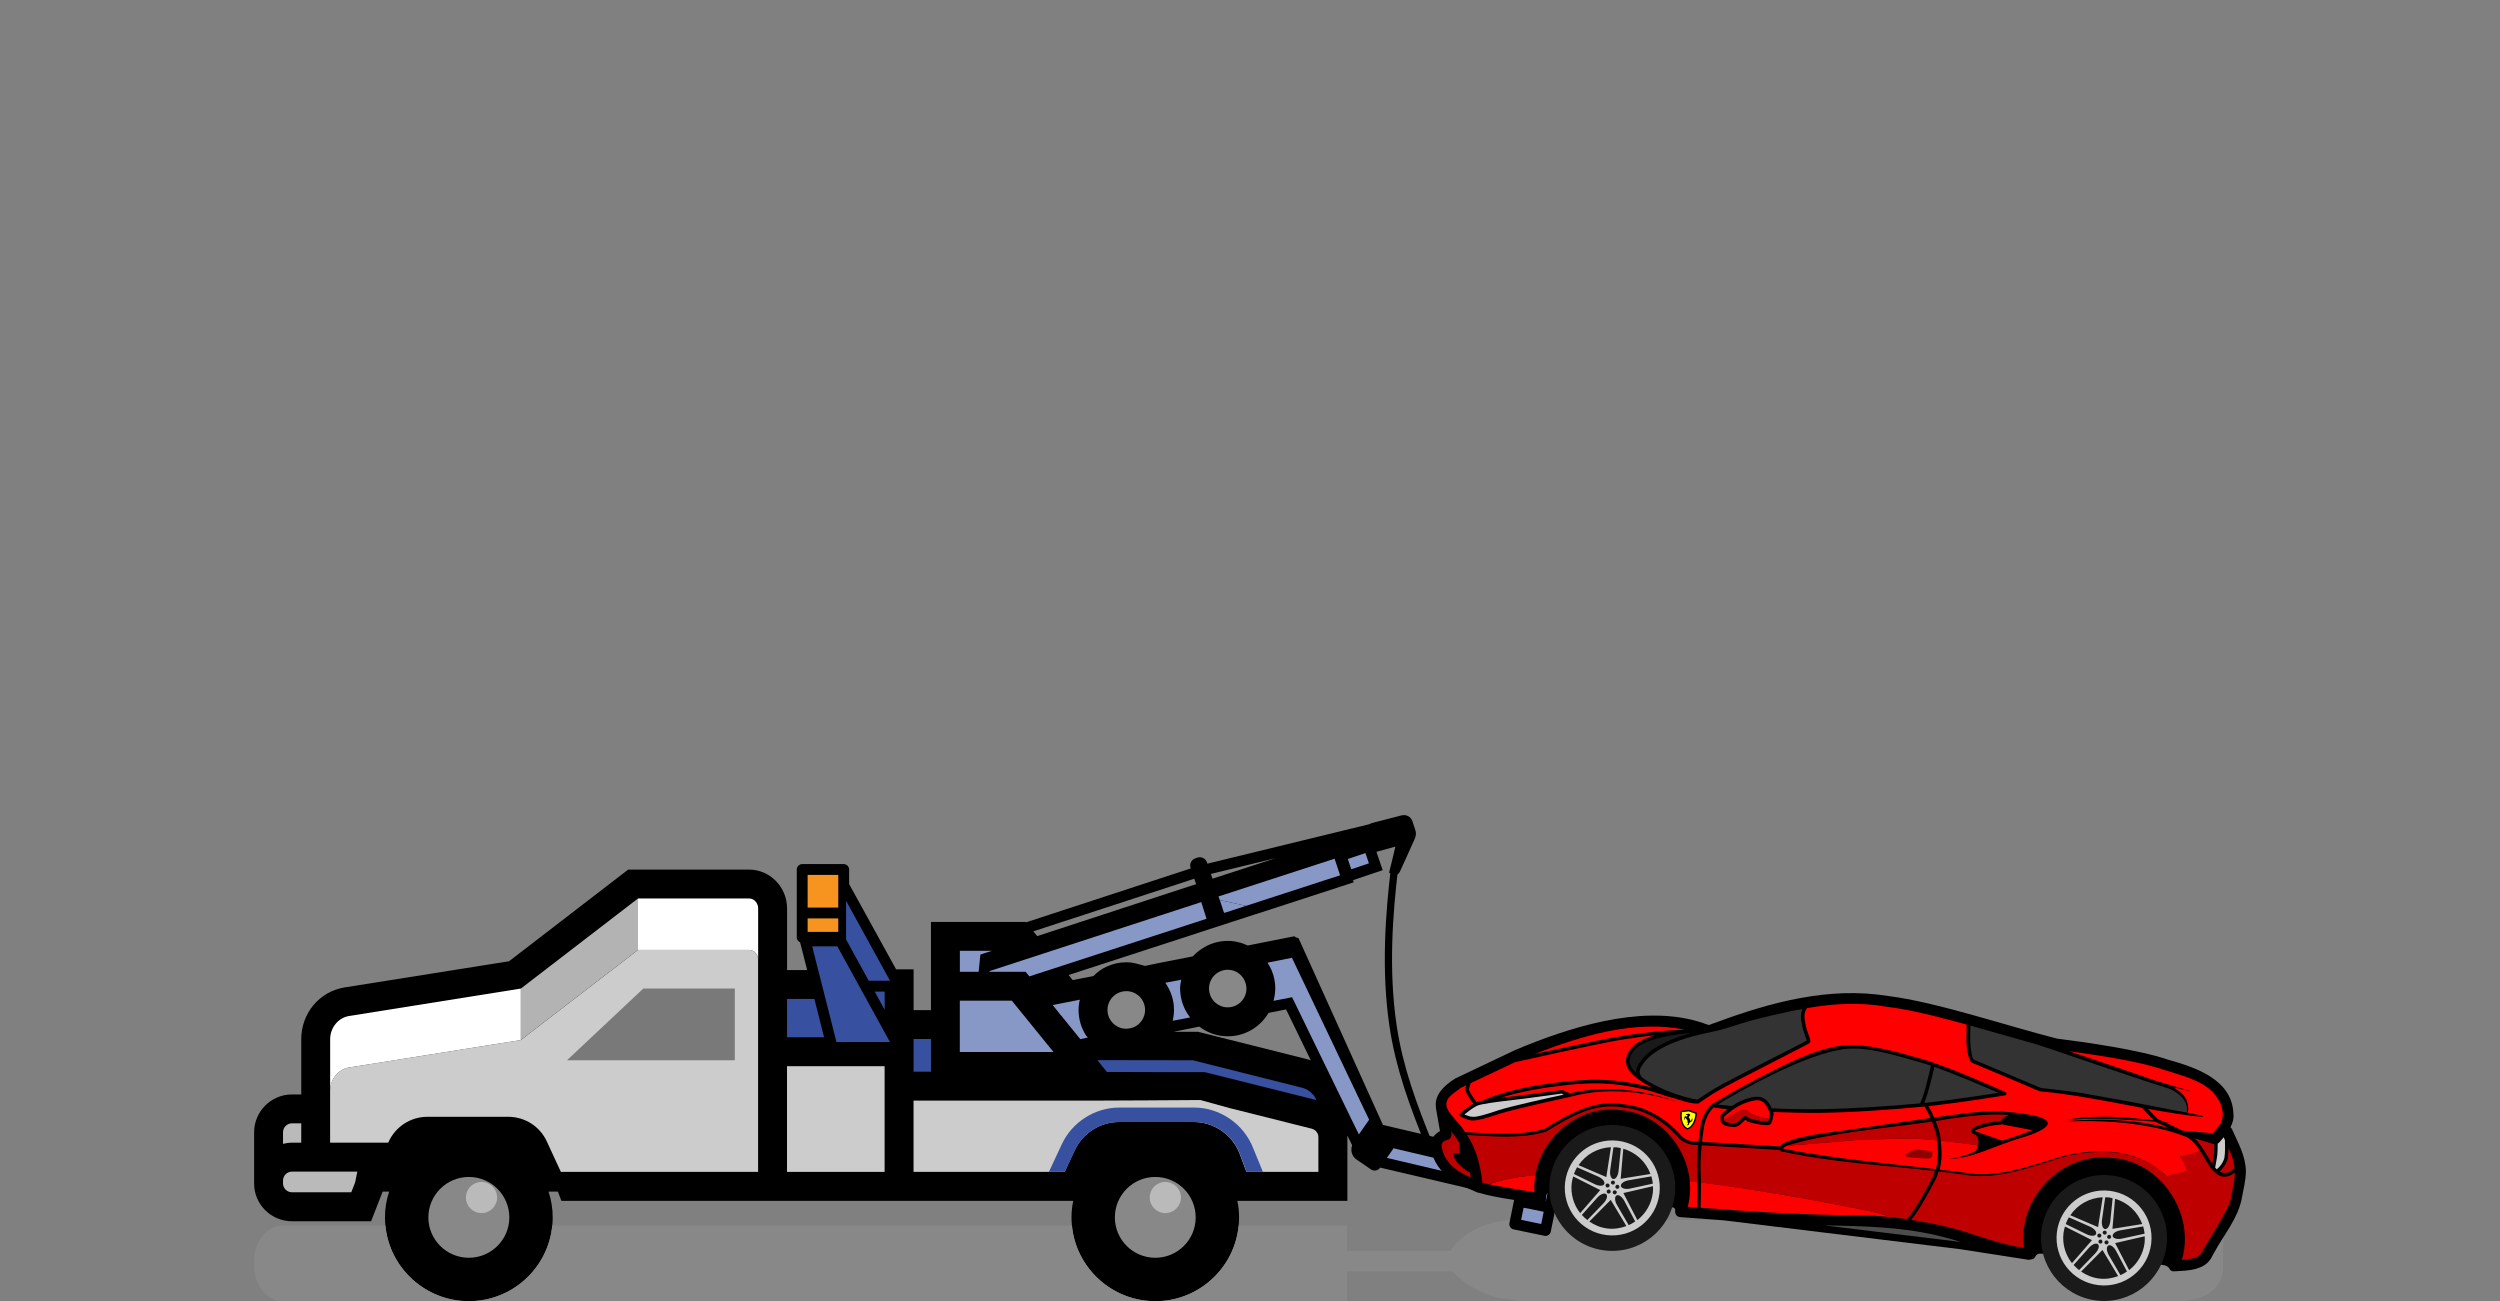 <?xml version="1.0" encoding="utf-8"?>
<!-- Generator: Adobe Illustrator 27.6.1, SVG Export Plug-In . SVG Version: 6.00 Build 0)  -->
<svg version="1.1" id="Layer_1" xmlns="http://www.w3.org/2000/svg" xmlns:xlink="http://www.w3.org/1999/xlink" x="0px" y="0px"
	 viewBox="0 0 172.9 90" style="enable-background:new 0 0 172.9 90;" xml:space="preserve">
<rect x="0" y="0" width="172.9" height="90" fill="#808080" stroke="none"/>
<style type="text/css">
	.st0{fill:#8797C6;}
	.st1{fill:#CCCCCC;}
	.st2{fill:#3751A0;}
	.st3{fill:#F79420;}
	.st4{fill:#FFFFFF;}
	.st5{fill:#B3B3B3;}
	.st6{fill:#797979;}
	.st7{fill:#888888;}
	.st8{fill:#BABABA;}
	.st9{fill:#1A1A1A;}
	.st10{fill:#FF0000;}
	.st11{fill:#BF0000;}
	.st12{fill:#4D4D4D;}
	.st13{fill:#333333;}
	.st14{fill:#8C0000;}
	.st15{fill:#FFFF00;}
</style>
<g>
	<g>
		<path d="M110.495,81.501c0.03-0.1,0.01-0.21-0.04-0.29
			c-0.06-0.09-0.15-0.15-0.24-0.17l-6.28-1.29l-8.29-1.95l-5.84-12.92
			c-0.11-0.02-0.21-0.06-0.29-0.13l-3.22,0.64
			c-0.21-0.1-0.43-0.18-0.66-0.23c-0.23-0.06-0.47-0.09-0.72-0.09
			c-0.67,0-1.29,0.2-1.8,0.55c-0.23,0.15-0.44,0.32-0.62,0.52
			l-2.29,0.45l-1.01,0.21l-0.65-0.17c-0.13-0.03-0.25-0.06-0.41-0.07
			c-0.08-0.01-0.16-0.01-0.24-0.01c-0.49,0-0.96,0.11-1.38,0.31
			c-0.34,0.15-0.63,0.38-0.89,0.64l-1.44,0.28l-0.28-0.35l5.69-1.85
			l2.65-0.86l1-0.33l3.45-1.12l0.94-0.3l5.99-1.95l-0.05-0.15
			l2.05-0.69l-0.43-1.27l1.31-0.36c-0.14,0.59-0.28,1.19-0.43,1.78
			c-0.02,0.06,0.27,0.14,0.31,0.15c0.3,0.08,0.4-0.11,0.5-0.35
			c0.1-0.22,0.2-0.44,0.3-0.65c0.2-0.45,0.4-0.89,0.6-1.34
			c0.02-0.06,0.05-0.12,0.08-0.18c0.07-0.17,0.08-0.37,0.02-0.55
			l-0.2-0.61c-0.1-0.32-0.43-0.49-0.75-0.41l-2.09,0.54
			c-0.05,0.02-0.09,0.05-0.14,0.07l-11.2,2.73l-0.03-0.09
			c-0.09-0.27-0.39-0.42-0.67-0.33l-0.13,0.05
			c-0.28,0.09-0.43,0.39-0.33,0.67l0.01,0.03l-0.58,0.19l-10.82,3.54
			l-0.02-0.03h-6.55v6.1h-1.2v-2.82h-1.21l-3.25-5.9v-1
			c0-0.21-0.17-0.38-0.37-0.38h-2.87c-0.21,0-0.38,0.17-0.38,0.38v4.69
			c0,0.15,0.1,0.28,0.23,0.34l0.49,1.92h-1.39v-4.26
			c0-1.48-1.18-2.69-2.63-2.69h-8.36l-8.24,6.34l-11.38,1.81
			c-1.73,0.28-2.99,1.78-2.99,3.58v3.82h-0.64
			c-1.45,0-2.62,1.18-2.62,2.62v3.54c0,1.44,1.17,2.61,2.62,2.61h5.47
			l0.8-2.05h0.45c-0.19,0.56-0.29,1.17-0.29,1.79
			c0,0.19,0.01,0.38,0.03,0.56c0.28,2.93,2.76,5.23,5.77,5.23
			s5.49-2.3,5.77-5.23c0.02-0.18,0.03-0.37,0.03-0.56
			c0-0.62-0.1-1.23-0.29-1.79h0.65l0.24,0.64H74.225
			c-0.08,0.37-0.12,0.76-0.12,1.15c0,0.19,0.01,0.38,0.03,0.56
			c0.28,2.93,2.76,5.23,5.77,5.23c3,0,5.48-2.3,5.76-5.23
			c0.02-0.18,0.03-0.37,0.03-0.56c0-0.39-0.04-0.78-0.12-1.15h7.61
			V78.531l0.33,0.68c-0.13,0.36-0.02,0.76,0.3,0.98l0.99,0.68
			c0.21,0.15,0.5,0.1,0.65-0.12l8.21,1.93l6.1,1.06
			c0.02,0,0.04,0.01,0.06,0.01c0.17,0,0.32-0.12,0.36-0.29l0.31-1.3
			C110.525,82.061,110.495,81.501,110.495,81.501z M88.225,59.351l-4.37,1.42
			l-0.11-0.33L88.225,59.351z M71.495,64.451l-0.03-0.04l10.56-3.45
			l0.57-0.19l0.13,0.38l-0.56,0.18h-0.01l-10.42,3.41L71.495,64.451z
			 M90.505,73.281l-7.64-1.92h-1.71l1.79-0.36
			c0.55,0.42,1.23,0.67,1.97,0.67c1.05,0,1.99-0.5,2.58-1.27
			c0.09-0.11,0.16-0.23,0.24-0.35l1.21-0.24l1.71,3.52
			C90.605,73.311,90.555,73.291,90.505,73.281z"/>
		<polygon class="st0" points="109.685,82.361 109.545,82.941 103.815,81.941 95.915,80.081 
			96.355,79.451 96.355,79.411 103.775,81.161 		"/>
		<g>
			<path class="st0" d="M84.54,62.798l0.12,0.34l0.58-0.18L84.54,62.798z
				 M84.54,62.798l0.12,0.34l0.58-0.18L84.54,62.798z M84.36,62.248
				l0.3,0.89l1.52-0.49L84.36,62.248z"/>
			<path class="st1" d="M52.43,66.388V81.048H38.79l-0.97-2.1
				c-0.47-1.04-1.52-1.71-2.66-1.71h-5.61c-1.17,0-2.24,0.71-2.7,1.79
				h-4.02v-3.6c0-0.79,0.56-1.48,1.3-1.6l11.89-1.9l8.1-6.23h7.68
				C52.15,65.698,52.43,66.008,52.43,66.388z"/>
			<rect x="54.43" y="73.738" class="st1" width="6.75" height="7.31"/>
			<path class="st1" d="M91.18,78.648v2.4h-4.98l-0.47-1.26
				c-0.5-1.31-1.77-2.19-3.18-2.19h-5.15c-1.32,0-2.52,0.77-3.08,1.97
				l-0.69,1.48H63.18v-4.93h12.59c0.01,0.01,7.25-0.04,7.25-0.04l2.03,0.56
				l5.66,1.42c0.16,0.04,0.29,0.13,0.37,0.26
				c0.03,0.04,0.05,0.08,0.07,0.13
				C91.17,78.508,91.18,78.578,91.18,78.648z"/>
			<path class="st0" d="M94.69,77.438l-0.71,1.02l-0.55-1.12l-0.06-0.13
				l-4.01-8.24l-1.28,0.25c0.06-0.23,0.1-0.46,0.11-0.71
				c0.01-0.05,0.01-0.09,0.01-0.14c0-0.21-0.02-0.42-0.06-0.62
				c-0.08-0.43-0.25-0.82-0.48-1.17l1.69-0.34l4.94,10.37L94.69,77.438z"/>
			<polygon class="st0" points="92.68,60.538 91.62,60.878 86.18,62.648 84.36,62.248 
				84.27,61.998 92.3,59.388 92.44,59.808 			"/>
			<polygon class="st0" points="83.08,62.388 83.444,63.542 71.19,67.528 71.07,67.378 
				70.93,67.208 68.44,67.208 68.44,67.158 82.59,62.548 			"/>
			<polygon class="st2" points="61.55,72.068 57.85,72.068 56.17,65.448 57.91,65.448 			"/>
			<polygon class="st0" points="72.86,72.758 66.38,72.758 66.38,69.208 69.98,69.208 			"/>
			<path class="st3" d="M57.975,63.518v0.93h-2.12v-0.93H57.975z M55.855,60.508v2.26
				h2.12v-2.26H55.855z"/>
			<path class="st4" d="M24.134,70.268l11.89-1.9v3.56L24.134,73.828
				c-0.74,0.12-1.3,0.81-1.3,1.6V71.868
				C22.834,71.078,23.394,70.388,24.134,70.268z M51.804,62.138h-7.68v3.56h7.68
				c0.35,0,0.63,0.31,0.63,0.69v-3.56
				C52.434,62.448,52.154,62.138,51.804,62.138z"/>
			<polygon class="st5" points="44.124,62.138 44.124,65.698 36.024,71.928 36.024,68.368 			"/>
			<polygon class="st6" points="39.215,73.326 44.493,68.366 50.819,68.366 50.819,73.326 			"/>
			<path class="st7" d="M26.655,84.758h-7.09c-1.1,0-1.99,1.09-1.99,2.44v0.34
				c0,1.35,0.89,2.45,1.99,2.45h12.86
				C29.415,89.988,26.934,87.688,26.655,84.758z M79.905,89.988H32.424
				c3.01,0,5.49-2.3,5.77-5.23h35.94
				C74.415,87.688,76.894,89.988,79.905,89.988z M79.194,69.848
				c0,0.54-0.33,1-0.79,1.2c-0.02,0-0.03,0.01-0.04,0.01
				c-0.13,0.05-0.26,0.08-0.41,0.08c-0.02,0.01-0.04,0.01-0.06,0.01
				c-0.01,0-0.01,0-0.02,0c-0.71-0.01-1.28-0.59-1.28-1.3
				c0-0.72,0.58-1.3,1.3-1.3C78.614,68.548,79.194,69.128,79.194,69.848z
				 M86.204,68.368c0,0.72-0.58,1.3-1.29,1.3
				c-0.65,0-1.19-0.47-1.28-1.1c-0.01-0.06-0.02-0.13-0.02-0.2
				c0-0.36,0.15-0.69,0.38-0.92c0.23-0.23,0.56-0.38,0.92-0.38
				c0.58,0,1.08,0.39,1.23,0.93c0.02,0.03,0.03,0.07,0.03,0.11
				C86.194,68.188,86.204,68.278,86.204,68.368z M82.694,84.198
				c0,1.54-1.25,2.79-2.79,2.79c-1.55,0-2.8-1.25-2.8-2.79
				c0-1.55,1.25-2.8,2.8-2.8C81.444,81.398,82.694,82.648,82.694,84.198z
				 M35.225,84.198c0,1.54-1.26,2.79-2.8,2.79c-1.54,0-2.8-1.25-2.8-2.79
				c0-1.55,1.26-2.8,2.8-2.8C33.964,81.398,35.225,82.648,35.225,84.198z"/>
			<path class="st7" d="M153.526,88.612c0.294-0.56,0.219-1.243,0.206-1.852
				c-0.01-0.484,0.215-2.153-0.153-2.379c-0.057-0.035-0.195,0.014-0.26-0
				c-0.268-0.056-0.61,0-0.884,0c-1.018,0-2.037,0-3.055,0c-3.306,0-6.612,0-9.919,0
				c-4.149,0-8.297,0-12.446,0c-3.97,0-7.941,0-11.911,0c-2.772,0-5.544,0-8.316,0
				c-0.681,0-1.362,0-2.043,0c-0.55,0-1.11,0.07-1.65,0.22
				c-0.44,0.12-0.86,0.29-1.25,0.52c-0.53,0.3-1.2,0.8-1.53,1.39
				h-7.16v-1.75h-7.49c-0.28,2.93-2.76,5.23-5.76,5.23h13.25v-2.06h7.31
				c0.8,0.9,1.92,1.46,3.07,1.81c0.58,0.08,1.14,0.17,1.71,0.25
				c1.499,0,2.997,0,4.496,0c3.606,0,7.211,0,10.817,0c4.383,0,8.766,0,13.149,0
				c3.831,0,7.661,0,11.492,0c1.293,0,2.586,0,3.878,0
				c1.522,0,3.557,0.205,4.427-1.338C153.511,88.639,153.519,88.626,153.526,88.612z"
				/>
			<path class="st8" d="M20.834,77.688v1.34H20.194c-0.21,0-0.42,0.03-0.62,0.08
				v-0.8c0-0.34,0.28-0.62,0.62-0.62H20.834z M20.194,81.028
				c-0.34,0-0.62,0.28-0.62,0.62v0.2c0,0.34,0.28,0.61,0.62,0.61
				h4.1l0.27-0.69l0.15-0.74H20.194z M33.301,81.743
				c-0.594,0-1.079,0.482-1.079,1.079c0,0.594,0.486,1.076,1.079,1.076
				c0.594,0,1.079-0.482,1.079-1.076C34.38,82.225,33.894,81.743,33.301,81.743z
				 M80.594,81.743c-0.594,0-1.079,0.482-1.079,1.079
				c0,0.594,0.486,1.076,1.079,1.076c0.594,0,1.079-0.482,1.079-1.076
				C81.674,82.225,81.188,81.743,80.594,81.743z"/>
			<polygon class="st2" points="61.184,68.578 61.184,69.838 60.494,68.578 			"/>
			<polygon class="st2" points="56.324,69.088 54.434,69.088 54.434,71.738 56.994,71.738 			"/>
			<polygon class="st2" points="58.514,62.298 58.514,64.978 60.084,67.828 61.554,67.828 			"/>
			<path class="st2" d="M76.554,74.138h0.57c0,0,0,0,0.01,0l3.04,0.01h3.14l7.72,1.93
				c-0.04-0.11-0.09-0.21-0.17-0.32l-0.11-0.11
				c-0.18-0.2-0.41-0.34-0.69-0.42l-0.06-0.01l-7.51-1.89l-6.6-0.01
				L76.554,74.138z"/>
			<polygon class="st0" points="94.674,59.708 94.434,58.998 93.215,59.408 93.454,60.118 			"/>
			<path class="st0" d="M80.595,67.968c0.37,0.54,0.6,1.18,0.6,1.88
				c0,0.21-0.02,0.41-0.06,0.6c0,0.02,0,0.03-0.01,0.04
				c0,0.03,0,0.05-0.01,0.07c0,0.02-0.01,0.03-0.01,0.04l1.2-0.23
				c-0.3-0.4-0.52-0.85-0.62-1.36c-0.01-0.02-0.02-0.05-0.02-0.08
				c-0.02-0.11-0.03-0.22-0.04-0.33c-0.01-0.08-0.01-0.15-0.01-0.23
				c0-0.21,0.04-0.41,0.08-0.61L80.595,67.968z"/>
			<path class="st0" d="M72.804,69.508l0.51,0.64l0.21,0.25l1.19,1.47l0.52-0.11
				c-0.02-0.04-0.06-0.07-0.09-0.11h-0.01
				c-0.34-0.51-0.54-1.13-0.54-1.8c0-0.24,0.03-0.48,0.09-0.71
				L72.804,69.508z"/>
			<polygon class="st0" points="67.804,66.018 68.595,65.758 66.384,65.758 66.384,67.208 
				67.684,67.208 			"/>
			<rect x="63.184" y="71.858" class="st2" width="1.2" height="2.26"/>
		</g>
		<path d="M107.912,81.956l-0.34,1.64l-0.32,1.58
			c-0.03,0.17-0.19,0.3-0.37,0.3c-0.02,0-0.05-0.01-0.07-0.01
			l-2.13-0.44c-0.2-0.04-0.33-0.24-0.29-0.44l0.32-1.58l0.34-1.64
			c0.04-0.2,0.23-0.34,0.44-0.29l2.13,0.43
			C107.822,81.556,107.952,81.746,107.912,81.956z"/>
		<polygon class="st0" points="107.102,82.166 106.912,83.076 106.402,82.966 105.522,82.786 
			105.712,81.886 		"/>
		<polygon class="st0" points="106.762,83.806 106.592,84.656 105.202,84.366 105.372,83.526 
			105.892,83.626 		"/>
	</g>
	<g>
		<g>
			<path d="M138.436,77.754l0.03,0.004c0.011-0.009,0.022-0.017,0.035-0.036
				C138.488,77.74,138.457,77.747,138.436,77.754z M138.436,77.754l0.03,0.004
				c0.011-0.009,0.022-0.017,0.035-0.036
				C138.488,77.74,138.457,77.747,138.436,77.754z M138.436,77.754l0.03,0.004
				c0.011-0.009,0.022-0.017,0.035-0.036
				C138.488,77.74,138.457,77.747,138.436,77.754z M138.436,77.754l0.03,0.004
				c0.011-0.009,0.022-0.017,0.035-0.036
				C138.488,77.74,138.457,77.747,138.436,77.754z"/>
			<path d="M138.501,77.722c-0.012,0.019-0.023,0.027-0.035,0.036l-0.03-0.004
				C138.457,77.747,138.488,77.74,138.501,77.722z"/>
			<path d="M155.326,81.022c-0.016-1.11-0.547-1.97-0.963-2.937
				c-0.025-0.043-0.06-0.088-0.106-0.124c0.155-0.283,0.245-0.605,0.205-0.942
				c-0.085-2.368-2.624-3.199-4.523-3.732c-2.07-0.704-5.706-1.206-7.661-1.453
				c-3.323-0.836-8.394-2.55-11.71-2.952c-4.06-0.664-8.141,0.433-11.929,1.847
				c0,0-0.462,0.155-0.463,0.165c-0.327-0.13-0.657-0.231-0.998-0.323
				c-3.906-1.018-8.65,0.472-12.397,2.052l-4.137,1.966
				c-0.894,0.556-1.436,1.206-1.337,1.973c-0.002,0.02-0.005,0.04,0.002,0.071
				l0.28,1.595c-0.376,0.196-0.726,0.587-0.629,1.203
				c0.138,0.853,0.65,1.62,1.414,2.126c0.69,0.456,1.755,0.898,1.803,0.914
				c0.029,0.013,0.058,0.017,0.118,0.024c1.195,0.367,3.094,0.567,4.208,0.772
				c0.125,0.023,0.252-0.02,0.337-0.114c0.111-0.123,0.071-0.237,0.086-0.382
				c0.008-0.081,0.029-0.165,0.082-0.227c0.108-0.125,0.34-0.05,0.489-0.032
				c0.177,0.021,0.353,0.043,0.53,0.064c0.466,0.057,0.931,0.113,1.397,0.17
				c0.554,0.067,1.107,0.134,1.661,0.202c0.568,0.069,1.135,0.138,1.703,0.207
				c0.507,0.062,1.015,0.123,1.522,0.185c0.373,0.045,0.746,0.091,1.119,0.136
				c0.129,0.016,0.363-0.008,0.415,0.145c0.023,0.066,0.005,0.138,0.013,0.206
				c0.007,0.063,0.019,0.121,0.053,0.177c0.064,0.106,0.172,0.161,0.293,0.17
				c1.009,0.072,2.016,0.154,3.015,0.225l16.349,1.994c0,0,4.736,0.736,4.746,0.737
				c0.05,0.006,0.093-0.019,0.135-0.034c0.021-0.008,0.05,0.006,0.081-0
				c0.185-0.038,0.202-0.177,0.31-0.294c0.02-0.022,0.041-0.045,0.067-0.06
				c0.139-0.086,0.399-0.022,0.557-0.007c0.182,0.017,0.365,0.034,0.547,0.05
				c0.476,0.044,0.951,0.088,1.427,0.131c0.562,0.052,1.123,0.103,1.685,0.155
				c0.573,0.053,1.147,0.106,1.72,0.158c0.511,0.047,1.021,0.094,1.532,0.141
				c0.374,0.034,0.747,0.069,1.121,0.103c0.174,0.016,0.363,0.058,0.489,0.188
				c0.058,0.06,0.064,0.136,0.133,0.189c0.072,0.056,0.163,0.082,0.253,0.076
				c0.883-0.054,2.141-0.042,2.612-1.023l0.168-0.302
				c0.638-1.192,1.621-2.322,1.891-3.709
				C155.143,82.279,155.313,81.706,155.326,81.022z M138.466,77.758l-0.03-0.004
				c0.021-0.007,0.052-0.014,0.064-0.032
				C138.488,77.74,138.477,77.749,138.466,77.758z"/>
			<path class="st9" d="M115.829,82.677c-0.29,2.392-2.461,4.093-4.853,3.803
				c-2.382-0.289-4.083-2.46-3.793-4.852c0.289-2.383,2.46-4.084,4.842-3.794
				C114.417,78.124,116.118,80.295,115.829,82.677z"/>
			<path class="st9" d="M149.839,86.139c-0.29,2.392-2.461,4.093-4.844,3.804
				c-2.392-0.29-4.093-2.461-3.803-4.853c0.289-2.382,2.46-4.083,4.852-3.793
				C148.427,81.586,150.128,83.756,149.839,86.139z"/>
			<path class="st10" d="M138.433,77.758c-0.015,0.005-0.025,0.02-0.041,0.022
				c-0.01-0.001-0.838,0.019-1.665,0.352c-0.137,0.054-0.152,0.092-0.152,0.092
				l1.846,0.647c0.02,0.002,0.029,0.013,0.037,0.025
				c0.644-0.22,1.439-0.458,2.104-0.731L138.433,77.758z"/>
			<path class="st1" d="M108.153,75.702c-1.014,0.219-3.685,0.812-4.523,1.083
				c-1.039,0.347-1.415,0.453-1.747,0.453c-0.212,0.005-0.452-0.095-0.605-0.164
				c0.202-0.167,0.579-0.454,0.857-0.591c0.28-0.147,1.547-0.296,2.559-0.415
				c0.419-0.05,0.807-0.093,1.105-0.138c0.963-0.135,2.007-0.27,2.202-0.297
				L108.153,75.702z"/>
			<path class="st11" d="M133.824,80.982c-0.05,0.165-0.11,0.329-0.192,0.501
				c-0.998,1.914-1.506,2.618-1.775,2.837c-0.287-0.045-0.575-0.08-0.862-0.115
				l-0.01-0.001c-0.71-0.207-1.403-0.392-2.072-0.523
				c-4.475-0.896-8.188-1.507-11.273-1.902c0-0.252-0.012-0.485-0.021-0.657
				c-0.03-0.417-0-1.159,0.071-1.915c1.15,0.069,4.919,0.305,5.419,0.335
				c0.008,0.021,0.014,0.052,0.031,0.074
				C126.563,80.383,130.275,80.592,133.824,80.982z"/>
			<path class="st10" d="M130.985,84.204c-0.834-0.101-1.673-0.163-2.52-0.155
				c-3.644-0.019-7.233-0.243-10.856-0.521c0.016-0.381,0.037-1.134,0.031-1.749
				c3.085,0.394,6.798,1.006,11.273,1.902
				C129.582,83.812,130.275,83.997,130.985,84.204z"/>
			<path class="st12" d="M135.605,85.893l-9.431-1.144c2.785,0.046,5.548,0.099,8.262,0.811
				C134.828,85.657,135.217,85.775,135.605,85.893z"/>
			<path class="st13" d="M138.206,75.581c-0.852,0.128-2.833,0.432-4.294,0.607
				c-0.255,0.029-0.531,0.056-0.827,0.091c0.285-0.691,0.602-2.052,0.695-2.494
				C135.335,74.336,137.365,75.207,138.206,75.581z"/>
			<path class="st10" d="M122.416,77.039c-0.024,0.118-0.06,0.245-0.072,0.344
				c-1.426-0.203-1.358-0.598-1.687-0.628c-0.269-0.023-1.046,0.488-1.409,0.736
				l-0.008-0.263c0.158-0.142,0.745-0.665,1.422-0.926
				c0.835-0.322,1.156-0.232,1.369,0.005
				C122.254,76.546,122.378,76.934,122.416,77.039z"/>
			<path class="st11" d="M122.344,77.383c-0.031,0.087-0.048,0.145-0.063,0.184
				c-0.145,0.033-0.748-0.061-1.167-0.182c-0.108-0.023-0.163-0.07-0.219-0.107
				c-0.183-0.153-0.301-0.097-0.519,0.128c-0.3,0.316-0.35,0.31-0.747,0.262
				c-0.258-0.031-0.356-0.134-0.383-0.167l0.001-0.01
				c0.363-0.248,1.14-0.758,1.409-0.736
				C120.986,76.785,120.918,77.18,122.344,77.383z"/>
			<path class="st10" d="M133.513,77.318c-1.886,0.265-3.754,0.552-5.629,0.818
				c-0.557,0.104-4.324,0.432-4.774,1.153l-5.4-0.323
				c0.04-0.328,0.079-0.655,0.127-0.962c0.125-0.861,0.583-1.319,0.686-1.418
				c0.078,0.02,0.226,0.048,0.484,0.079c0.129,0.016,0.288,0.035,0.468,0.047
				c-0.266,0.199-0.437,0.36-0.449,0.379c-0.023,0.027-0.037,0.056-0.041,0.086
				l0.016,0.365c-0.001,0.01-0.004,0.03,0.005,0.041
				c0.016,0.032,0.128,0.277,0.594,0.334c0.447,0.054,0.588,0.051,0.958-0.337
				c0.115-0.117,0.147-0.133,0.148-0.143c0.009,0.011,0.027,0.023,0.036,0.035
				c0.065,0.048,0.147,0.119,0.313,0.159c0.01,0.001,1.21,0.318,1.396,0.119
				c0.103-0.098,0.179-0.482,0.216-0.699c0.002-0.02,0.005-0.04-0.004-0.051
				c0.001-0.01-0.015-0.042-0.029-0.094c1.022,0.043,2.399,0.069,3.236,0.06
				c2.311-0.032,5.247-0.24,7.236-0.442
				C133.104,76.533,133.305,76.87,133.513,77.318z"/>
			<path class="st13" d="M133.538,73.705c-0.091,0.422-0.443,1.991-0.739,2.6
				c-1.968,0.194-4.729,0.373-6.94,0.407c-0.858,0.017-2.306-0.008-3.327-0.061
				c-0.07-0.17-0.177-0.364-0.321-0.512c-0.339-0.363-0.809-0.39-1.644-0.068
				c-0.286,0.116-0.556,0.265-0.786,0.418c-0.449-0.034-0.767-0.073-0.975-0.098
				c0.601-0.39,2.3-1.344,3.656-2.012c2.244-1.106,3.802-1.629,4.967-1.807
				c1.592-0.244,3.54,0.379,5.39,0.906
				C133.035,73.533,133.287,73.614,133.538,73.705z"/>
			<path class="st11" d="M133.97,78.864c-0.457-0.055-0.907-0.08-1.308-0.098
				c-0.824-0.019-2.409,0.01-3.864,0.045c-2.513,0.209-4.548,0.375-5.23,0.433
				c0.021-0.008,0.043-0.025,0.064-0.032c3.215-0.929,6.648-1.158,9.98-1.64
				c0.11,0.255,0.208,0.529,0.277,0.789c0.035,0.125,0.051,0.248,0.067,0.361
				C133.961,78.773,133.966,78.814,133.97,78.864z"/>
			<path class="st10" d="M133.879,80.858c-3.466-0.41-7.084-0.729-10.439-1.387
				c-0.048-0.016-0.097-0.032-0.135-0.047c0.058-0.063,0.157-0.132,0.264-0.18
				c0.671-0.05,2.686-0.218,5.17-0.43c0.02,0.002,0.04,0.005,0.061-0.003
				c1.455-0.035,3.04-0.064,3.864-0.045c0.401,0.018,0.851,0.043,1.308,0.098
				C134.046,79.569,134.069,80.206,133.879,80.858z"/>
			<path class="st11" d="M154.538,80.786c-0.184,0.189-0.584,0.493-1.036,0.237
				c0.235-0.193,0.503-0.574,0.574-0.908c0.032-0.177,0.043-0.438,0.055-0.699
				c0.038,0.105,0.095,0.213,0.143,0.319
				C154.439,80.109,154.509,80.45,154.538,80.786z"/>
			<path class="st1" d="M153.84,80.066c-0.074,0.364-0.399,0.717-0.53,0.802
				c-0.036-0.035-0.081-0.08-0.117-0.115c0.001-0.01,0.011-0.009,0.011-0.009
				s0.018-0.149,0.101-0.582c0.072-0.344,0.071-0.838,0.069-1.069
				c0.032-0.016,0.064-0.032,0.088-0.06c0.105-0.118,0.221-0.245,0.329-0.383
				c0.031,0.074,0.054,0.137,0.086,0.202
				C153.889,79.166,153.896,79.771,153.84,80.066z"/>
			<path class="st11" d="M153.069,80.114c-0.03,0.168-0.055,0.285-0.066,0.375
				c-0.111-0.165-0.221-0.339-0.328-0.533c-0.252-0.413-0.529-0.87-0.889-1.226
				l1.341,0.404c0,0,0,0,0.01,0.001C153.138,79.377,153.134,79.82,153.069,80.114z"/>
			<path class="st10" d="M153.535,77.763c-0.147,0.214-0.332,0.413-0.498,0.615
				c-0.38-0.026-2.063-0.18-2.063-0.18c-0.01-0.001-0.011,0.009-0.021,0.008
				c-0.483-0.25-0.913-0.443-1.229-0.582c0.15,0.008,0.31,0.018,0.46,0.026
				c-0.189-0.023-0.376-0.056-0.565-0.079c-0.191-0.084-0.363-0.165-0.391-0.178
				c-0.055-0.047-0.359-0.366-0.68-0.707c1.271,0.235,2.526,0.437,3.759,0.567
				c0.051-0.004,0.049-0.075,0.01-0.079c-0.351-0.093-0.706-0.156-1.06-0.229
				c0.15-0.153,0.062-0.426,0.034-0.61c-0.078-0.523-0.565-0.905-1.019-1.151
				c0.488,0.13,0.958,0.237,1.372,0.318c-0.692-0.195-1.634-0.48-2.538-0.751
				c-1.952-0.68-3.984-1.37-6.007-2.048c2.139,0.3,4.793,0.682,6.621,1.307
				c1.222,0.39,2.524,0.699,3.328,1.542
				C153.594,76.118,153.975,77.041,153.535,77.763z"/>
			<path class="st13" d="M151.251,76.912c-0.001,0.01-0.012,0.019-0.004,0.03
				c-0.572-0.1-1.146-0.189-1.714-0.319c-1.396-0.28-4.205-0.792-5.596-1.032
				c-0.92-0.142-1.974-0.25-2.798-0.35l-3.584-1.513l-0.901-0.381
				c-0.184-0.063-0.2-0.095-0.25-0.262c-0.177-0.696-0.148-1.438-0.132-2.152
				c1.579,0.433,3.154,0.906,4.538,1.286c0.873,0.277,1.676,0.546,2.265,0.758
				c2.304,0.773,4.604,1.576,6.922,2.311
				C150.643,75.528,151.375,76.141,151.251,76.912z"/>
			<path class="st13" d="M124.956,71.958c-0.186,0.119-1.151,0.606-2.172,1.127
				c-1.783,0.912-3.994,2.034-4.532,2.402l-0.865,0.57
				c-0.267-0.042-1.574-0.312-2.835-0.958c-0.332-0.171-0.662-0.352-0.96-0.56
				c-0.214-0.227-0.247-0.453-0.117-0.699c0.129-0.236,0.297-0.458,0.504-0.664
				c0.137-0.134,0.283-0.258,0.437-0.36c0.529-0.379,1.126-0.649,1.736-0.857
				c0.306-0.114,0.619-0.207,0.932-0.29c0.584-0.161,1.181-0.27,1.772-0.41
				c0.758-0.19,1.477-0.466,2.227-0.667c0.896-0.244,1.787-0.448,2.687-0.641
				c0.155-0.032,0.3-0.064,0.455-0.096c0.061-0.003,0.418-0.04,0.443-0.077
				c-0.095,0.2-0.147,0.466-0.096,0.794c0.09,0.585,0.225,0.964,0.319,1.187
				C124.911,71.832,124.951,71.918,124.956,71.958z"/>
			<path class="st9" d="M116.929,71.448c-0.929,0.27-1.877,0.608-2.659,1.158
				c-0.166,0.121-0.323,0.253-0.47,0.386c-0.219,0.225-0.41,0.474-0.542,0.73
				c-0.09,0.16-0.12,0.328-0.099,0.482c-0.227-0.209-0.392-0.42-0.444-0.658
				c-0.057-0.279,0.028-0.561,0.278-0.883
				C113.709,71.752,116.186,71.509,116.929,71.448z"/>
			<path class="st10" d="M116.525,71.208c-1.305,0.043-3.067,0.202-4.973,0.555
				c-1.215,0.215-3.708,0.759-5.426,1.135
				C109.434,71.616,113.042,70.523,116.525,71.208z"/>
			<path class="st11" d="M101.714,81.448c-0.304-0.148-0.655-0.331-0.935-0.516
				c-0.578-0.382-0.97-0.974-1.074-1.611c-0.058-0.35,0.246-0.454,0.38-0.478
				c0.196-0.037,0.33-0.232,0.295-0.438l-0.03-0.165
				c0.211,0.257,0.42,0.524,0.587,0.807l0.013,0.727l-0.444,0.007
				c0,0-0.001,0.423,0.538,0.881c0.301,0.258,0.488,0.382,0.613,0.427
				C101.683,81.203,101.699,81.325,101.714,81.448z"/>
			<path class="st10" d="M114.255,75.223c-0.888-0.239-1.774-0.407-2.63-0.49
				c-1.056-0.098-2.208-0.066-3.526,0.086c-1.737,0.202-3.759,0.511-5.567,1.299
				c-0.175,0.029-0.31,0.063-0.415,0.101c-0.268-0.365-0.539-0.791-0.537-0.891
				c0.043-0.106,0.094-0.281,0.131-0.417c0.909-0.434,2.437-1.155,3.067-1.451
				c1.243-0.282,5.187-1.154,6.825-1.459c1.009-0.18,1.992-0.312,2.88-0.406
				c-0.699,0.197-1.349,0.491-1.682,0.914c-0.298,0.377-0.403,0.747-0.325,1.099
				C112.62,74.249,113.394,74.766,114.255,75.223z"/>
			<path class="st11" d="M154.373,82.398l-0.076,0.374l-0.024,0.199
				c-0.05,0.246-0.178,0.472-0.3,0.729c-0.435,0.844-0.968,1.666-1.474,2.521
				c-0.286,0.529-0.355,0.682-0.792,0.8c-0.249,0.06-0.526,0.097-0.81,0.113
				c0.963-3.207-1.501-6.891-4.916-7.053c-0.189-0.023-0.369-0.035-0.55-0.037
				c-3.203-0.006-5.895,3.092-5.454,6.259c-1.864-0.246-3.531-1.033-5.372-1.468
				c-0.803-0.188-1.621-0.338-2.441-0.468c0.384-0.427,0.935-1.317,1.686-2.767
				c0.105-0.199,0.169-0.393,0.232-0.586c0.526,0.064,1.052,0.128,1.567,0.2
				c2.372,0.459,4.668-0.451,6.898-1.147c0.989-0.263,1.973-0.405,2.899-0.394
				c1.328,0.01,2.558,0.341,3.592,1.03c0.093,0.062,0.177,0.122,0.26,0.183
				c0.056,0.037,0.102,0.073,0.148,0.109c0.009,0.011,0.009,0.011,0.009,0.011
				c0.128,0.106,0.255,0.222,0.372,0.337l1.434-0.36c0,0-0.125-0.549-0.502-1.008
				c0,0,0.637-0.104,0.9-0.193c0.137-0.054,0.307-0.124,0.497-0.192
				c0.112,0.155,0.202,0.327,0.303,0.49c0.223,0.4,0.451,0.77,0.724,1.005
				c0.009,0.011,0.019,0.012,0.027,0.023c0.036,0.035,0.072,0.069,0.118,0.105
				c0.139,0.097,0.285,0.145,0.424,0.162c0.318,0.039,0.597-0.109,0.81-0.285
				C154.562,81.504,154.48,81.927,154.373,82.398z"/>
			<path class="st11" d="M138.947,77.111c-0.338,0.13-0.543,0.327-0.616,0.429
				c-0.213,0.014-0.955,0.065-1.687,0.369c-0.063,0.023-0.233,0.093-0.278,0.218
				l-0.01-0.001c-0.012,0.019-0.016,0.048-0.018,0.068
				c-0.008,0.069,0.015,0.123,0.06,0.169c0.016,0.032,0.055,0.047,0.082,0.07
				l0.184,0.063c0.042,0.066,0.092,0.152,0.131,0.248
				c0.029,0.094,0.054,0.218,0.031,0.326c-0.006,0.05-0.022,0.098-0.037,0.137
				c-0.515-0.073-1.545-0.218-2.57-0.322c-0.003-0.061-0.004-0.131-0.017-0.193
				c-0.017-0.113-0.032-0.236-0.067-0.361c-0.058-0.269-0.156-0.543-0.266-0.798
				c0.35-0.058,0.688-0.108,1.028-0.167
				C136.23,77.174,137.61,77.009,138.947,77.111z"/>
			<path class="st10" d="M152.155,79.59c-0.246-0.382-0.527-0.719-0.894-0.934
				c-0.883-0.359-1.829-0.615-2.787-0.771c-1.98-0.371-4.042-0.39-5.885-0.311
				c1.908-0.202,3.862-0.196,5.769,0.106c0.544,0.086,1.095,0.193,1.631,0.339
				c-0.162-0.08-0.314-0.149-0.439-0.204c-0.296-0.137-0.42-0.192-0.466-0.228
				c-0.01-0.001-0.019-0.012-0.019-0.012c-0.269-0.023-0.54-0.035-0.809-0.058
				c-1.829-0.121-3.672-0.204-5.464-0.048c1.693-0.339,3.6-0.278,5.388-0.072
				c0.269,0.023,0.527,0.054,0.785,0.085c-0.225-0.219-0.698-0.719-0.804-0.843
				c-0.01-0.001,0.001-0.01-0.008-0.021c-0.158-0.029-0.325-0.06-0.483-0.089
				c-2.216-0.42-4.449-0.862-6.601-1.053c-0.671-0.283-3.928-1.665-4.533-1.91
				c-0.084-0.051-0.138-0.027-0.245-0.141c-0.399-0.784-0.277-1.706-0.273-2.562
				c-2.008-0.556-3.992-1.058-5.541-1.236c-1.904-0.332-3.721-0.22-5.512,0.097
				c-0.123,0.187-0.204,0.439-0.148,0.808c0.083,0.564,0.212,0.912,0.306,1.135
				c0.075,0.211,0.129,0.348,0.035,0.458c-0.047,0.055-0.369,0.217-2.259,1.187
				c-1.772,0.903-3.983,2.025-4.51,2.384l-0.909,0.605
				c-0.022,0.017-0.053,0.024-0.083,0.02c-0.01-0.001-0.358,0.047-1.239-0.251
				c-0.023,0.027-0.386-0.137-0.427-0.132c-0.324-0.069-0.633-0.178-0.934-0.274
				c-0.204-0.065-0.406-0.14-0.601-0.194c-0.878-0.237-1.754-0.404-2.59-0.486
				c-1.046-0.097-2.177-0.073-3.475,0.082c-1.349,0.159-2.889,0.395-4.334,0.854
				c0.265-0.028,0.562-0.063,0.878-0.095c0.409-0.051,0.787-0.096,1.085-0.14
				c1.086-0.15,2.243-0.302,2.243-0.302l0.069,0.008l0.507,0.223
				c2.531-0.6,5.096-0.238,7.51,0.619c-0.97-0.309-1.959-0.54-2.952-0.66
				c-1.509-0.183-3.037-0.127-4.547,0.284c-0.032,0.016-3.869,0.84-4.877,1.171
				c-1.069,0.344-1.456,0.458-1.829,0.463c-0.041,0.005-0.081,0-0.13-0.006
				c-0.357-0.043-0.743-0.271-0.761-0.284c-0.037-0.025-0.063-0.058-0.059-0.098
				c-0.005-0.041,0.01-0.079,0.043-0.106c0.022-0.017,0.514-0.421,0.917-0.664
				c-0.303-0.41-0.616-0.901-0.542-1.093c0.016-0.048,0.044-0.116,0.063-0.184
				c-0.213,0.095-0.353,0.169-0.395,0.184c-0.427,0.361-1.053,0.628-0.984,1.22
				c0.057,0.44,0.647,0.975,1.075,1.521c0.08,0.09,0.136,0.208,0.213,0.318
				c1.824,0.08,3.773,0.287,5.519-0.237c1.611-0.993,3.465-2.078,5.482-1.682
				c1.485,0.13,2.835,0.958,3.843,2.038c0.305,0.39,0.699,0.548,1.204,0.539
				l0.091,0.001c0.041-0.338,0.083-0.685,0.13-0.992
				c0.159-1.059,0.787-1.587,0.809-1.604c0,0,0.79-0.448,0.791-0.458
				c0.022-0.017,1.649-0.969,3.375-1.827c1.835-0.926,3.357-1.597,4.847-1.759
				c1.644-0.183,3.61,0.388,5.48,0.917c1.918,0.545,5.758,2.27,5.796,2.295
				c0.058,0.017,0.082,0.07,0.075,0.13c-0.006,0.05-0.052,0.094-0.103,0.098
				c-0.031,0.006-2.805,0.455-4.716,0.677c-0.174,0.019-0.378,0.045-0.572,0.062
				c0.075,0.13,0.216,0.379,0.349,0.697c0.016,0.032,0.032,0.064,0.049,0.097
				c0.154-0.022,0.319-0.052,0.472-0.074c0.205-0.026,0.41-0.061,0.625-0.085
				c1.354-0.198,2.742-0.352,4.106-0.217c0.211,0.005,0.419,0.031,0.627,0.066
				c0.011-0.009,0.021-0.008,0.031-0.006c0.01,0.001,0.02,0.002,0.029,0.014
				c0.169,0.02,0.339,0.031,0.505,0.071c2.609,0.417,1.23,1.157-0.359,1.629
				c-0.833,0.221-1.78,0.64-2.717,0.97c-0.811,0.294-1.623,0.508-2.355,0.48
				c0.599-0.038,1.165-0.221,1.715-0.437c0.053-0.024,0.106-0.048,0.171-0.08
				c0.051-0.084,0.128-0.226,0.171-0.412c-0.515-0.073-1.545-0.218-2.57-0.322
				c0.078,0.684,0.1,1.332-0.082,2.005c0.507,0.051,1.024,0.114,1.53,0.176
				c0.649,0.129,1.279,0.165,1.909,0.121c1.684-0.098,3.319-0.705,4.95-1.192
				c2.413-0.624,4.756-0.511,6.512,0.709c0.084,0.051,0.178,0.112,0.26,0.183
				c0.056,0.037,0.102,0.073,0.148,0.109c0.009,0.011,0.009,0.011,0.009,0.011
				c0.128,0.106,0.255,0.222,0.372,0.337l1.434-0.36c0,0-0.125-0.549-0.502-1.008
				c0,0,0.637-0.104,0.9-0.193C151.796,79.728,151.965,79.658,152.155,79.59z
				 M116.715,78.111l-0.011,0.009l-0.02-0.002c-0.019-0.012-0.58-0.201-0.462-1.255
				l0.005-0.04l0.593-0.069l0.549,0.208l-0.004,0.03
				C117.36,77.03,117.321,77.932,116.715,78.111z"/>
			<path class="st11" d="M117.393,81.739l-0.526-0.064c-0.243-2.477-2.256-4.736-4.865-4.902
				c-2.79-0.338-5.36,1.838-5.813,4.492c-1.702,0.166-2.673,0.441-3.2,0.639
				c-0.158-0.029-0.344-0.072-0.47-0.107c-0.121-1.163-0.413-2.327-1.06-3.302
				c1.832,0.091,3.681,0.296,5.468-0.233c1.663-1.007,3.34-2.043,5.37-1.665
				c1.444,0.135,2.727,0.935,3.698,1.98c0.293,0.408,0.869,0.639,1.357,0.608
				c0,0,0.04,0.005,0.089,0.011c-0.073,0.767-0.104,1.519-0.065,1.946
				C117.385,81.305,117.391,81.507,117.393,81.739z"/>
			<path class="st10" d="M106.188,81.266c-0.068,0.395-0.095,0.784-0.064,1.191
				c-0.87-0.136-2.261-0.375-2.802-0.481c-0.069-0.008-0.196-0.044-0.334-0.071
				C103.516,81.707,104.486,81.432,106.188,81.266z"/>
			<path class="st10" d="M116.721,83.46c0.162-0.585,0.205-1.194,0.146-1.785l0.526,0.064
				c0.006,0.615-0.017,1.388-0.033,1.769
				C117.15,83.492,116.94,83.477,116.721,83.46z"/>
		</g>
		<path class="st1" d="M111.895,78.896c-1.797-0.218-3.433,1.064-3.651,2.861
			c-0.219,1.807,1.063,3.443,2.86,3.661c1.807,0.219,3.443-1.063,3.662-2.87
			C114.984,80.751,113.702,79.115,111.895,78.896z M111.552,82.53
			c-0.037-0.066-0.016-0.147,0.05-0.183l0.006-0.005
			c0.006-0.005,0.006-0.005,0.012-0.004c0.066-0.037,0.145-0.005,0.183,0.056
			c0.019,0.03,0.019,0.069,0.005,0.095c-0.005,0.038-0.026,0.075-0.068,0.098
			c-0.036,0.018-0.075,0.019-0.113,0.009l0.001-0.006
			C111.596,82.58,111.57,82.561,111.552,82.53z M111.409,81.772
			c0.005-0.038,0.024-0.064,0.05-0.089c0.031-0.024,0.071-0.036,0.11-0.031
			s0.069,0.025,0.094,0.05c0.019,0.03,0.031,0.065,0.026,0.103
			c-0.009,0.077-0.071,0.125-0.148,0.121l-0.022-0.003
			c0.001-0.005,0.001-0.005,0.001-0.005
			C111.449,81.905,111.401,81.843,111.409,81.772z M111.087,82.591
			c0.125,0.116,0.03,0.399-0.188,0.629l-1.121,1.159
			c-0.137-0.108-0.263-0.227-0.378-0.357l1.073-1.199
			C110.686,82.587,110.962,82.476,111.087,82.591z M110.296,81.899l-1.442-0.704
			c0.059-0.163,0.13-0.319,0.216-0.466l1.467,0.647
			c0.291,0.13,0.486,0.36,0.412,0.513
			C110.881,82.042,110.58,82.039,110.296,81.899z M111.237,81.862
			c0.068,0.036,0.103,0.118,0.072,0.187c-0.001,0.005-0.006,0.005-0.007,0.01
			c-0.041,0.062-0.117,0.092-0.185,0.056c-0.032-0.015-0.052-0.034-0.065-0.064
			c-0.018-0.036-0.018-0.08-0.002-0.123c0.021-0.036,0.052-0.061,0.087-0.073
			C111.172,81.849,111.205,81.847,111.237,81.862z M111.158,82.511
			c-0.03-0.031-0.047-0.073-0.042-0.111c-0.001-0.034,0.013-0.06,0.038-0.085
			c0.051-0.055,0.131-0.068,0.187-0.022l0.006,0.001
			c-0.001,0.006,0.005,0.006,0.005,0.006c0.005,0.006,0.01,0.012,0.009,0.018
			c0.043,0.055,0.045,0.134-0,0.184c-0.025,0.025-0.055,0.043-0.089,0.045
			C111.231,82.553,111.194,82.537,111.158,82.511z M111.928,81.957
			c0.031,0.02,0.06,0.057,0.066,0.097c0.012,0.04,0.001,0.084-0.025,0.114
			c-0.019,0.02-0.049,0.039-0.084,0.046c-0.075,0.019-0.147-0.029-0.166-0.098
			l0.001-0.006c0.001-0.006,0.001-0.006,0.001-0.011l0.001-0.006
			c-0.008-0.073,0.039-0.14,0.108-0.154
			C111.864,81.933,111.896,81.942,111.928,81.957z M111.801,82.678
			c0.144-0.083,0.385,0.091,0.539,0.378l0.751,1.421
			c-0.142,0.098-0.292,0.182-0.45,0.253l-0.809-1.39
			C111.671,83.058,111.652,82.76,111.801,82.678z M112.103,82.029
			c-0.036-0.166,0.209-0.343,0.522-0.399l1.586-0.274
			c0.049,0.163,0.08,0.332,0.098,0.505l-1.569,0.34
			C112.425,82.269,112.133,82.194,112.103,82.029z M114.146,81.192l-2.06,0.333
			l0.181-2.076C113.153,79.699,113.838,80.36,114.146,81.192z M112.099,79.411
			l-0.16,1.578c-0.033,0.319-0.192,0.573-0.362,0.552
			c-0.165-0.02-0.258-0.305-0.214-0.622l0.223-1.571
			c0.085,0.002,0.169-0.006,0.255,0.005
			C111.93,79.363,112.012,79.392,112.099,79.411z M111.413,79.344l-0.321,2.06
			l-1.919-0.819C109.671,79.851,110.496,79.374,111.413,79.344z M108.701,81.812
			c0.019-0.156,0.059-0.304,0.102-0.45l1.868,0.944l-1.385,1.593
			C108.838,83.329,108.607,82.588,108.701,81.812z M109.919,84.479l1.478-1.494
			l1.084,1.808c-0.41,0.153-0.857,0.225-1.321,0.169
			C110.696,84.905,110.28,84.728,109.919,84.479z M113.239,84.382l-0.966-1.87
			l2.046-0.475c0.006,0.15,0.01,0.302-0.009,0.456
			C114.216,83.27,113.812,83.935,113.239,84.382z"/>
		<path class="st1" d="M145.906,82.357c-1.797-0.218-3.433,1.064-3.651,2.861
			c-0.219,1.807,1.063,3.443,2.86,3.661c1.807,0.219,3.443-1.063,3.662-2.87
			C148.995,84.213,147.713,82.577,145.906,82.357z M145.562,85.992
			c-0.037-0.066-0.016-0.147,0.05-0.183l0.006-0.005
			c0.006-0.005,0.006-0.005,0.012-0.004c0.066-0.037,0.145-0.005,0.183,0.056
			c0.019,0.03,0.019,0.069,0.005,0.095c-0.005,0.038-0.026,0.075-0.068,0.098
			c-0.036,0.018-0.075,0.019-0.113,0.009l0.001-0.006
			C145.606,86.042,145.581,86.022,145.562,85.992z M145.42,85.233
			c0.005-0.038,0.024-0.064,0.05-0.089c0.031-0.024,0.071-0.036,0.11-0.031
			c0.038,0.005,0.069,0.025,0.094,0.05c0.019,0.03,0.031,0.065,0.026,0.103
			c-0.009,0.077-0.071,0.125-0.148,0.121l-0.022-0.003
			c0.001-0.005,0.001-0.005,0.001-0.005
			C145.46,85.367,145.411,85.305,145.42,85.233z M145.098,86.053
			c0.125,0.116,0.03,0.399-0.188,0.629l-1.121,1.158
			c-0.137-0.108-0.263-0.227-0.378-0.357l1.073-1.199
			C144.697,86.049,144.972,85.937,145.098,86.053z M144.307,85.36l-1.442-0.704
			c0.059-0.163,0.13-0.319,0.216-0.466l1.467,0.647
			c0.291,0.13,0.486,0.36,0.412,0.513
			C144.891,85.504,144.591,85.501,144.307,85.36z M145.248,85.324
			c0.068,0.036,0.103,0.118,0.072,0.187c-0.001,0.005-0.006,0.005-0.007,0.01
			c-0.041,0.062-0.117,0.092-0.185,0.056c-0.032-0.015-0.052-0.034-0.065-0.064
			c-0.018-0.036-0.018-0.08-0.002-0.123c0.021-0.036,0.052-0.061,0.087-0.073
			C145.182,85.311,145.216,85.309,145.248,85.324z M145.169,85.972
			c-0.03-0.031-0.047-0.073-0.042-0.111c-0.001-0.034,0.013-0.06,0.038-0.085
			c0.051-0.055,0.131-0.068,0.187-0.022l0.006,0.001
			c-0.001,0.006,0.005,0.006,0.005,0.006c0.005,0.006,0.01,0.012,0.009,0.018
			c0.043,0.055,0.045,0.134-0,0.184c-0.025,0.025-0.055,0.043-0.089,0.045
			C145.242,86.014,145.205,85.999,145.169,85.972z M145.938,85.419
			c0.031,0.02,0.06,0.057,0.066,0.097c0.012,0.04,0.001,0.084-0.025,0.114
			c-0.019,0.02-0.049,0.039-0.084,0.046c-0.075,0.019-0.147-0.029-0.166-0.098
			l0.001-0.006c0.001-0.006,0.001-0.006,0.001-0.011l0.001-0.006
			c-0.008-0.073,0.039-0.14,0.108-0.154
			C145.874,85.394,145.907,85.404,145.938,85.419z M145.812,86.139
			c0.144-0.083,0.385,0.091,0.539,0.378l0.751,1.421
			c-0.142,0.098-0.292,0.182-0.45,0.253l-0.809-1.39
			C145.682,86.519,145.663,86.222,145.812,86.139z M146.114,85.49
			c-0.036-0.166,0.209-0.343,0.522-0.399l1.586-0.274
			c0.049,0.163,0.08,0.332,0.098,0.505l-1.569,0.34
			C146.436,85.73,146.144,85.656,146.114,85.49z M148.156,84.654l-2.06,0.333
			l0.181-2.076C147.164,83.161,147.849,83.822,148.156,84.654z M146.109,82.872
			l-0.16,1.578c-0.033,0.319-0.192,0.573-0.362,0.552
			c-0.165-0.02-0.258-0.305-0.214-0.622l0.223-1.571
			c0.085,0.002,0.169-0.006,0.255,0.005
			C145.94,82.825,146.023,82.854,146.109,82.872z M145.423,82.806l-0.321,2.06
			l-1.919-0.819C143.682,83.312,144.506,82.836,145.423,82.806z M142.712,85.274
			c0.019-0.156,0.059-0.304,0.102-0.45l1.868,0.944l-1.385,1.593
			C142.848,86.791,142.617,86.049,142.712,85.274z M143.929,87.941l1.478-1.494
			l1.084,1.808c-0.41,0.153-0.857,0.225-1.321,0.169
			C144.707,88.367,144.291,88.189,143.929,87.941z M147.249,87.844l-0.966-1.87
			l2.046-0.475c0.006,0.15,0.01,0.302-0.009,0.456
			C148.226,86.731,147.823,87.397,147.249,87.844z"/>
		<path class="st14" d="M131.833,79.8c0,0,0.514-0.336,0.858-0.294
			c0.344,0.042,0.945,0.115,0.945,0.115s0.08,0.371-0.119,0.471
			c-0.199,0.1-1.313-0.06-1.475-0.054
			C131.879,80.042,131.666,79.896,131.833,79.8z"/>
		<g>
			<path class="st15" d="M116.806,76.863l-0.49,0.051
				c-0.084,0.856,0.304,1.064,0.39,1.105c0.452-0.157,0.544-0.83,0.553-0.991
				L116.806,76.863z M116.918,77.601c-0.022,0.017-0.054,0.034-0.067,0.052
				c-0.023,0.027-0.037,0.056-0.042,0.096c-0.002,0.02-0.005,0.04-0.026,0.047
				c-0.011,0.009-0.022,0.017-0.042,0.015c-0.031,0.006-0.063,0.023-0.085,0.04
				c0.025-0.037,0.049-0.075,0.088-0.141c0.012-0.019,0.004-0.03-0.014-0.052
				c-0.009-0.011-0.016-0.032-0.024-0.053c-0.006-0.031,0.007-0.06,0.001-0.091
				c-0.004-0.051-0.05-0.087-0.076-0.12c-0.008-0.021-0.016-0.032-0.025-0.043
				c-0.017-0.022-0.036-0.035-0.077-0.03c-0.006,0.05-0.011,0.089-0.006,0.13
				c-0.038-0.015-0.054-0.057-0.05-0.087c0.004-0.03,0.018-0.068,0.032-0.097
				c0.014-0.029,0.028-0.067,0.052-0.094c0.01,0.001,0.027,0.023,0.026,0.033
				c0.009,0.011,0.008,0.021,0.017,0.022l0.029,0.013
				c0.045-0.035,0.069-0.072,0.095-0.119l-0.099-0.012
				c-0.009-0.011-0.026-0.033-0.014-0.052c0.011-0.009,0.021-0.008,0.032-0.016
				c0.02,0.002,0.029,0.013,0.04,0.005c0.04,0.005,0.074-0.031,0.114-0.027
				c0.04,0.005,0.085,0.051,0.1,0.093c0.009,0.011-0.012,0.019-0.025,0.037
				c-0.004,0.03-0.036,0.046-0.059,0.073c-0.023,0.027-0.014,0.029-0.018,0.068
				c0.041-0.005,0.042,0.066,0.06,0.088c0.025,0.043,0.04,0.085,0.063,0.149
				c0.041-0.005,0.057-0.054,0.07-0.082c0.005-0.04,0.02-0.078,0.043-0.106
				c0.015,0.042,0.03,0.084,0.015,0.123
				C117.027,77.534,116.971,77.578,116.918,77.601z"/>
		</g>
	</g>
	<path class="st2" d="M87.343,81.048H86.213l-0.47-1.26
		c-0.5-1.31-1.77-2.19-3.18-2.19h-5.15c-1.32,0-2.52,0.77-3.08,1.97
		l-0.69,1.48h-1.1l0.89-1.91c0.72-1.54,2.29-2.54,3.98-2.54h5.16
		c1.81,0,3.46,1.14,4.11,2.84L87.343,81.048z"/>
	<g>
		<path d="M98.726,79.527c-1.268-3.069-2.199-5.687-2.621-8.487
			c-0.602-3.99-0.268-7.979,0.09-11.009l0.496,0.059
			c-0.354,2.999-0.685,6.944-0.092,10.876c0.415,2.751,1.335,5.336,2.589,8.37
			L98.726,79.527z"/>
	</g>
</g>
</svg>
